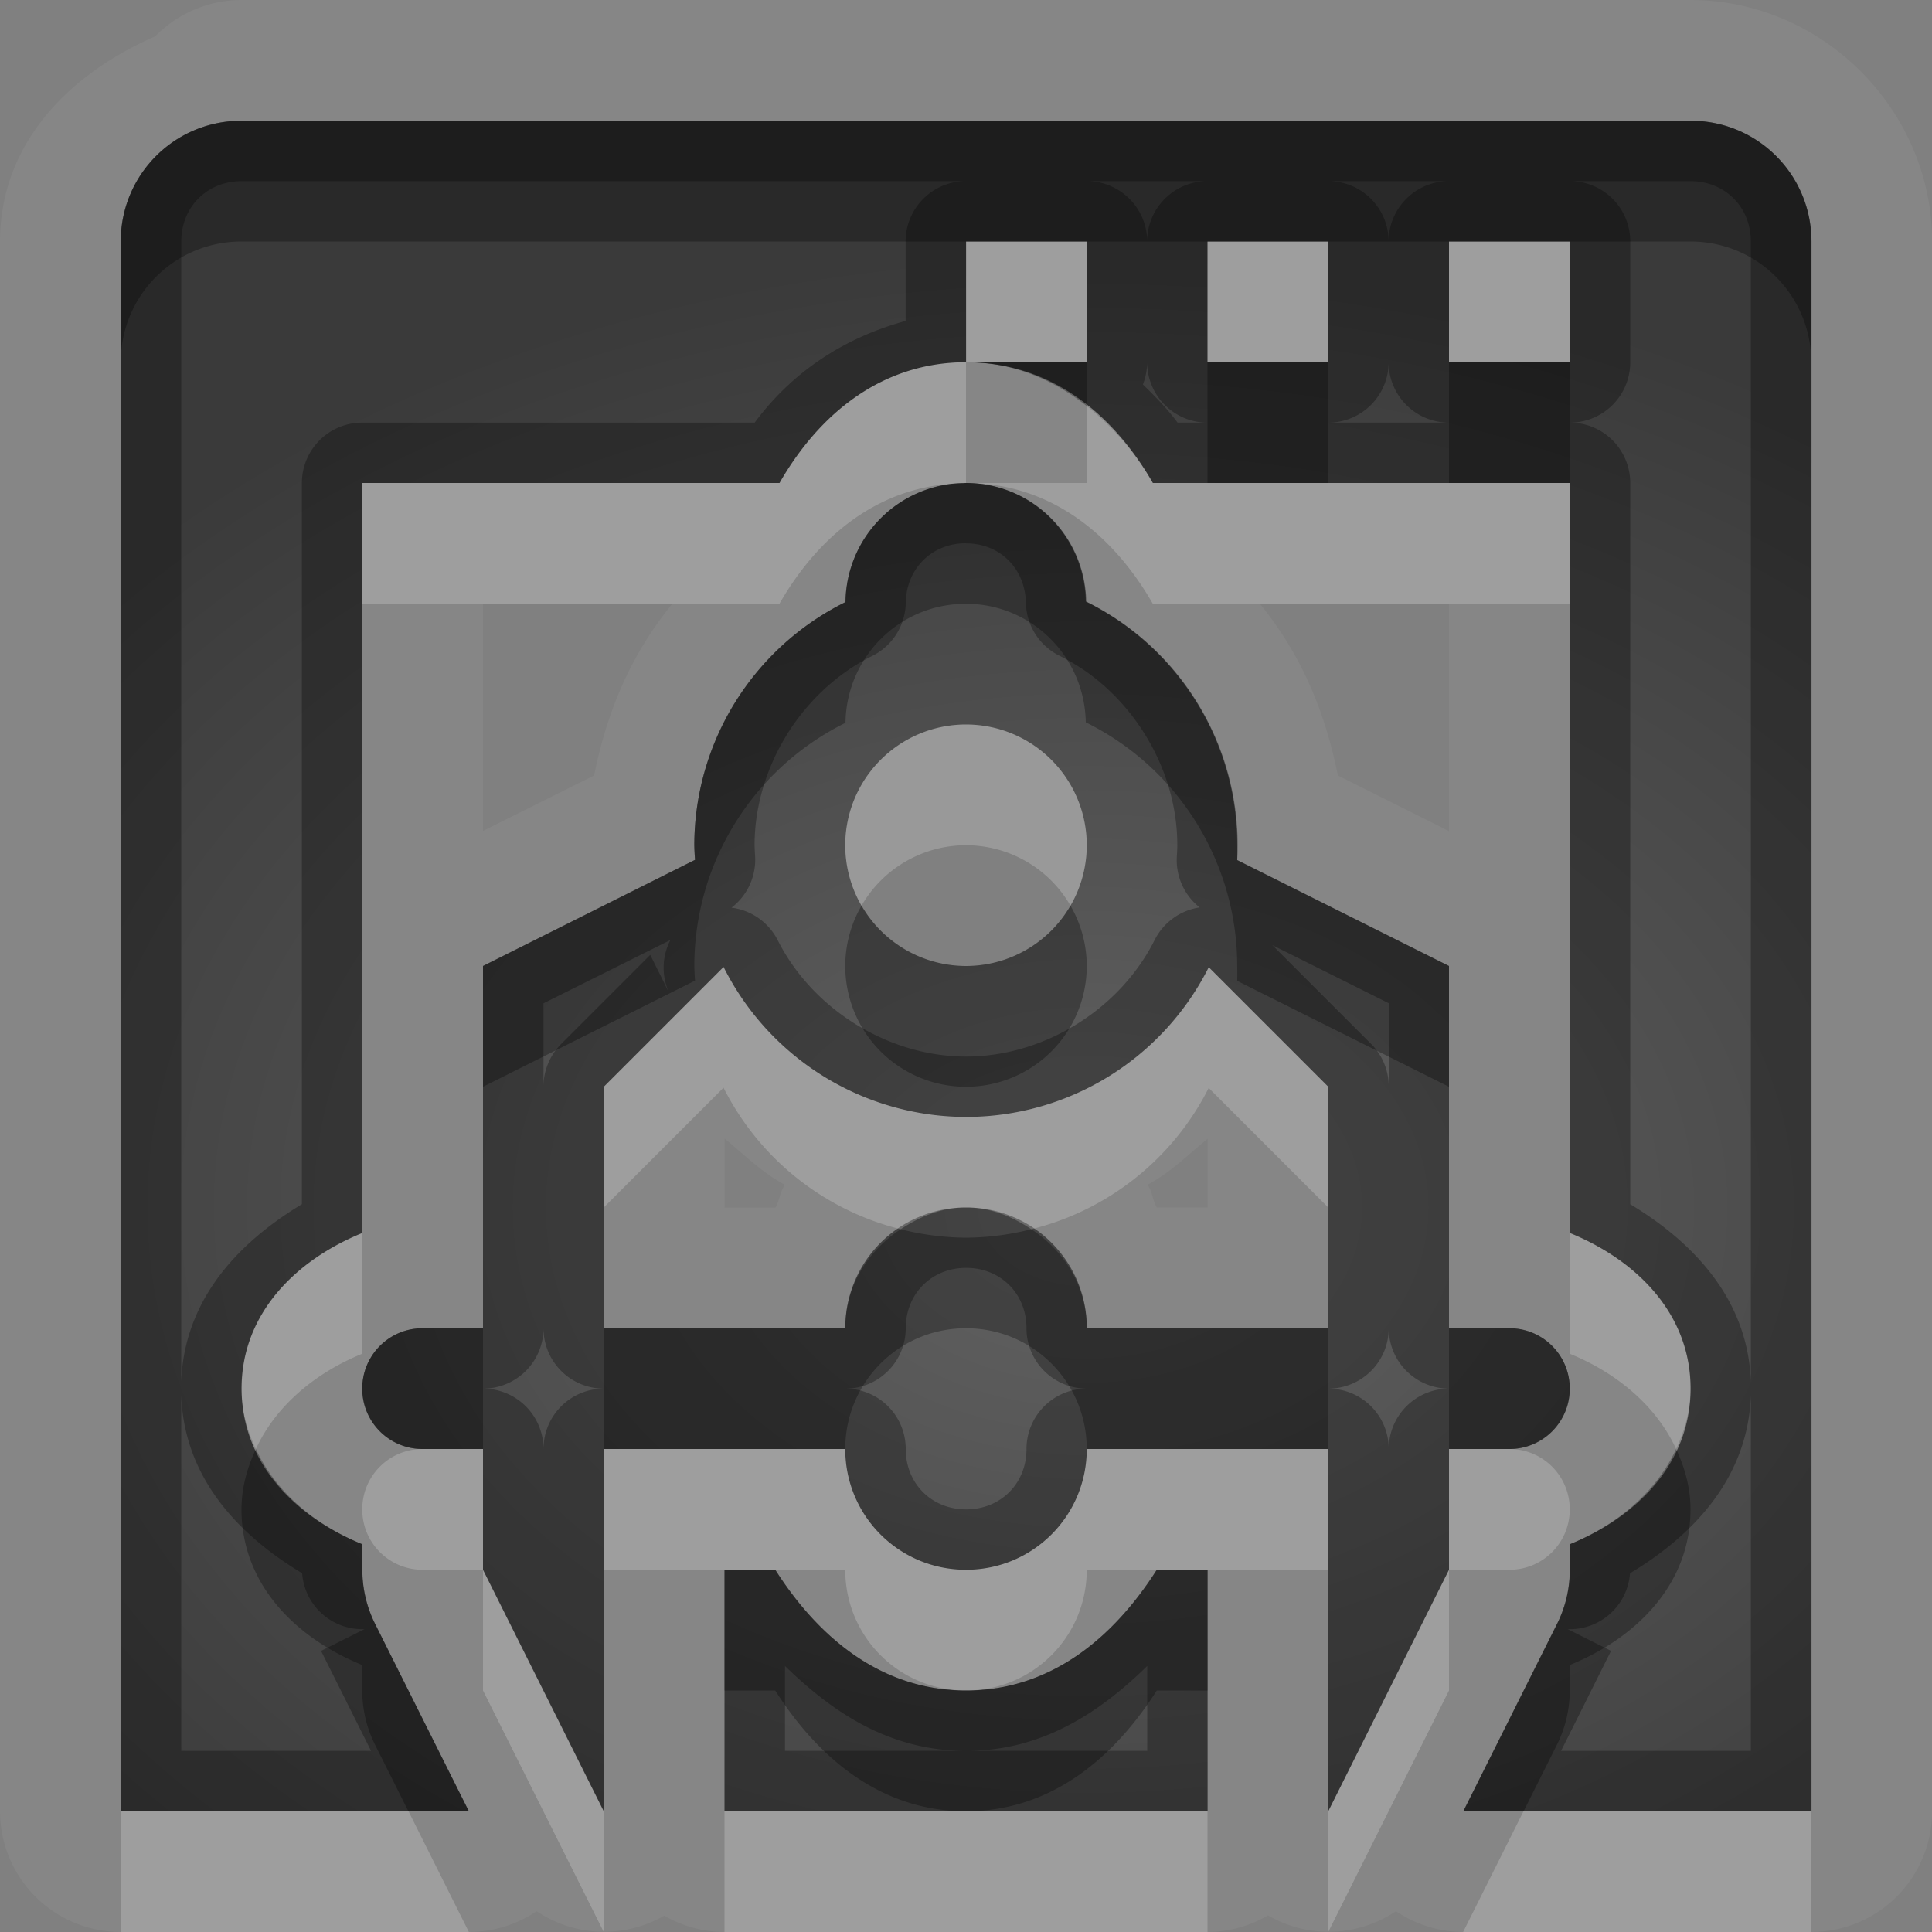 <?xml version="1.0" encoding="UTF-8"?>
<svg id="svg30" width="16" height="16" version="1.1" xmlns="http://www.w3.org/2000/svg" xmlns:cc="http://creativecommons.org/ns#" xmlns:dc="http://purl.org/dc/elements/1.1/" xmlns:rdf="http://www.w3.org/1999/02/22-rdf-syntax-ns#">
 <rect width="100%" height="100%" fill="#808080" stroke="none"/>
 <defs id="defs7">
  <radialGradient id="gr0" cx="9" cy="10" r="11" gradientTransform="matrix(1 0 0 .727 0 2.727)" gradientUnits="userSpaceOnUse">
   <stop id="stop2" stop-opacity=".235" offset="0"/>
   <stop id="stop4" stop-opacity=".549" offset="1"/>
  </radialGradient>
 </defs>
 <path id="path9" d="m2 0a1 1 0 0 0-0.715 0.301c-0.71 0.309-1.285 0.885-1.285 1.699v13a1 1 0 0 0 1 1h2 0.883a1 1 0 0 0 0.561-0.172 1 1 0 0 0 1.057 0.037 1 1 0 0 0 0.5 0.135h4a1 1 0 0 0 0.5-0.137 1 1 0 0 0 1.06-0.035 1 1 0 0 0 0.557 0.172h2.883a1 1 0 0 0 1-1v-13c0-1.091-0.909-2-2-2h-12zm0 1h12c0.554 0 1 0.446 1 1v13h-2.883l0.777-1.553a1 1 0 0 0 0.105-0.447v-0.211c0.551-0.224 1-0.668 1-1.289s-0.449-1.065-1-1.289v-2.211-4h-3.453c-0.327-0.571-0.847-1-1.547-1-0.7 0-1.218 0.429-1.545 1h-3.455v3.99 0.002a1 1 0 0 0 0 0.008v0.002 2.209c-0.551 0.224-1 0.668-1 1.289s0.449 1.065 1 1.289v0.211a1 1 0 0 0 0.105 0.447l0.777 1.553h-0.883-2v-13c0-0.554 0.446-1 1-1zm6 2h1v-1h-1v1zm2-1v1h1v-1h-1zm2 0v1h1v-1h-1zm-4.004 2h0.002 0.002c0.546 0.002 0.982 0.438 0.992 0.982a2.25 2.25 0 0 1 1.254 2.018 2.25 2.25 0 0 1 0 0.123l1.754 0.877v3h0.5c0.277 0 0.5 0.223 0.5 0.5s-0.223 0.5-0.5 0.5h-0.5v1l-1 2v-3h-2c0 0.554-0.446 1-1 1s-1-0.446-1-1h-2v3l-1-2v-1h-0.5c-0.277 0-0.5-0.223-0.5-0.5s0.223-0.5 0.5-0.5h0.5v-3l1.756-0.879a2.25 2.25 0 0 1-0.006-0.121 2.25 2.25 0 0 1 1.252-2.014c0.008-0.546 0.447-0.984 0.994-0.986zm-3.996 1h1.568c-0.344 0.421-0.541 0.89-0.648 1.422l-0.92 0.459v-1.881zm6.434 0h1.566v1.883l-0.92-0.461c-0.107-0.532-0.303-1.001-0.646-1.422zm-4.441 3.008-0.992 0.992v2h2c0-0.554 0.446-1 1-1s1 0.446 1 1h2v-2l-0.99-0.99a2.25 2.25 0 0 1-2.01 1.24 2.25 2.25 0 0 1-2.008-1.242zm0.008 1.422c0.17 0.139 0.307 0.279 0.5 0.383-0.043 0.054-0.043 0.129-0.08 0.188h-0.42v-0.57zm4 0.002v0.568h-0.42c-0.037-0.058-0.036-0.134-0.078-0.188 0.193-0.103 0.329-0.243 0.498-0.381zm-4 3.568h0.42c0.357 0.561 0.877 1 1.58 1s1.223-0.439 1.58-1h0.42v2h-4v-2z" fill="#fff" opacity=".05"/>
 <path id="base" d="m2 1c-0.554 0-1 0.446-1 1v13h2.883l-0.777-1.553a1 1 0 0 1-0.105-0.447v-0.211c-0.551-0.224-1-0.668-1-1.289s0.449-1.065 1-1.289v-2.211a1 1 0 0 1 0-0.008v-3.992h3.455c0.327-0.571 0.845-1 1.545-1v-1h1v1h-1c0.7 0 1.22 0.429 1.547 1h3.453v6.211c0.551 0.224 1 0.668 1 1.289s-0.449 1.065-1 1.289v0.211a1 1 0 0 1-0.105 0.447l-0.777 1.553h2.883v-13c0-0.554-0.446-1-1-1h-12zm8 1h1v1h-1v-1zm2 0h1v1h-1v-1zm-4 2c-0.549 0-0.99 0.439-0.998 0.986a2.25 2.25 0 0 0-1.252 2.014 2.25 2.25 0 0 0 0.006 0.121l-1.756 0.879v3h-0.5c-0.277 0-0.5 0.223-0.5 0.5s0.223 0.5 0.5 0.5h0.5v1l1 2v-3h2c0 0.554 0.446 1 1 1s1-0.446 1-1h2v3l1-2v-1h0.5c0.277 0 0.5-0.223 0.5-0.5s-0.223-0.5-0.5-0.5h-0.5v-3l-1.754-0.877a2.25 2.25 0 0 0 0.004-0.123 2.25 2.25 0 0 0-1.254-2.018c-0.01-0.545-0.448-0.982-0.996-0.982zm0 2a1 1 0 0 1 1 1 1 1 0 0 1-1 1 1 1 0 0 1-1-1 1 1 0 0 1 1-1zm-2.008 2.008a2.25 2.25 0 0 0 2.008 1.242 2.25 2.25 0 0 0 2.01-1.24l0.99 0.99v2h-2c0-0.554-0.446-1-1-1s-1 0.446-1 1h-2v-2l0.992-0.992zm0.008 4.992v2h4v-2h-0.42c-0.357 0.561-0.877 1-1.58 1s-1.223-0.439-1.58-1h-0.42z" fill="url(#gr0)"/>
 <path id="path15" d="m2 1c-0.554 0-1 0.446-1 1v13h2 0.883l-0.777-1.553a1 1 0 0 1-0.105-0.447v-0.211c-0.551-0.224-1-0.668-1-1.289s0.449-1.065 1-1.289v-2.211a1 1 0 0 1 0-0.008v-3.992h3.455c0.327-0.571 0.845-1 1.545-1v-1h1v1h-1c0.7 0 1.22 0.429 1.547 1h3.453v4 2.211c0.551 0.224 1 0.668 1 1.289s-0.449 1.065-1 1.289v0.211a1 1 0 0 1-0.105 0.447l-0.777 1.553h2.883v-13c0-0.554-0.446-1-1-1h-12zm0 0.5a0.5 0.5 0 0 0 0.023 0h5.977a0.5 0.5 0 0 0-0.5 0.5v0.658c-0.522 0.143-0.946 0.431-1.25 0.842h-3.25a0.5 0.5 0 0 0-0.5 0.5v3.992a0.5 0.5 0 0 0 0 0.008v1.973c-0.535 0.322-1 0.813-1 1.527 0 0.716 0.466 1.207 1.002 1.529a0.5 0.5 0 0 0 0.516 0.463l-0.359 0.18 0.414 0.828h-0.072-1.5v-3-9.5c0-0.286 0.214-0.5 0.5-0.5zm7 0h1a0.5 0.5 0 0 0-0.5 0.5 0.5 0.5 0 0 0-0.5-0.5zm2 0h1a0.5 0.5 0 0 0-0.5 0.5 0.5 0.5 0 0 0-0.5-0.5zm2 0h1c0.286 0 0.5 0.214 0.5 0.5v9.5 3h-1.572l0.414-0.828-0.359-0.18a0.5 0.5 0 0 0 0.516-0.463c0.536-0.322 1.002-0.814 1.002-1.529 0-0.715-0.465-1.205-1-1.527v-1.973-4a0.5 0.5 0 0 0-0.5-0.5 0.5 0.5 0 0 0 0.5-0.5v-1a0.5 0.5 0 0 0-0.5-0.5zm-3 0.5h1v1h-1v-1zm2 0h1v1h-1v-1zm-2.5 1a0.5 0.5 0 0 0 0.5 0.5h-0.248c-0.085-0.115-0.184-0.215-0.287-0.316a0.5 0.5 0 0 0 0.035-0.184zm2 0a0.5 0.5 0 0 0 0.5 0.5h-1a0.5 0.5 0 0 0 0.5-0.5zm-3.504 1c-0.547 0.002-0.987 0.44-0.994 0.986a2.25 2.25 0 0 0-1.252 2.014 2.25 2.25 0 0 0 0.006 0.121l-1.756 0.879v3h-0.5c-0.277 0-0.5 0.223-0.5 0.5s0.223 0.5 0.5 0.5h0.5v1l1 2v-3h2c0 0.554 0.446 1 1 1s1-0.446 1-1h2v3l1-2v-1h0.5c0.277 0 0.5-0.223 0.5-0.5s-0.223-0.5-0.5-0.5h-0.5v-3l-1.754-0.877a2.25 2.25 0 0 0 0-0.123 2.25 2.25 0 0 0-1.254-2.018c-0.01-0.544-0.446-0.98-0.992-0.982h-0.002-0.002zm0.004 0.5c0.282 0 0.491 0.21 0.496 0.492a0.5 0.5 0 0 0 0.279 0.439c0.582 0.287 0.975 0.92 0.975 1.568-1.7e-4 0.031-0.002 0.063-0.004 0.094a0.5 0.5 0 0 0 0.189 0.422 0.5 0.5 0 0 0-0.373 0.27c-0.289 0.576-0.918 0.965-1.562 0.965-0.644-0.001-1.272-0.391-1.561-0.967a0.5 0.5 0 0 0-0.381-0.266 0.5 0.5 0 0 0 0.195-0.434c-0.002-0.028-0.003-0.056-0.004-0.084v-0.002c0.002-0.647 0.395-1.278 0.975-1.565a0.5 0.5 0 0 0 0.277-0.439c0.004-0.282 0.215-0.494 0.498-0.494zm-2.447 3.283a0.5 0.5 0 0 0-0.008 0.447l-0.16-0.322-0.738 0.738a0.5 0.5 0 0 0-0.146 0.354v-0.691l1.053-0.525zm4.981 0.043 0.967 0.482v0.691a0.5 0.5 0 0 0-0.146-0.354l-0.82-0.82zm-4.541 0.182a2.25 2.25 0 0 0 2.008 1.242 2.25 2.25 0 0 0 2.01-1.24l0.99 0.99v2h-2c0-0.554-0.446-1-1-1s-1 0.446-1 1h-2v-2l0.992-0.992zm2.008 2.492c0.286 0 0.5 0.214 0.5 0.5a0.5 0.5 0 0 0 0.5 0.5 0.5 0.5 0 0 0-0.5 0.5c0 0.286-0.214 0.5-0.5 0.5s-0.5-0.214-0.5-0.5a0.5 0.5 0 0 0-0.5-0.5 0.5 0.5 0 0 0 0.5-0.5c0-0.286 0.214-0.5 0.5-0.5zm-3.5 0.5a0.5 0.5 0 0 0 0.5 0.5 0.5 0.5 0 0 0-0.5 0.5 0.5 0.5 0 0 0-0.5-0.5 0.5 0.5 0 0 0 0.5-0.5zm7 0a0.5 0.5 0 0 0 0.5 0.5 0.5 0.5 0 0 0-0.5 0.5 0.5 0.5 0 0 0-0.5-0.5 0.5 0.5 0 0 0 0.5-0.5zm-5.5 2v2h4v-2h-0.42c-0.357 0.561-0.877 1-1.58 1s-1.223-0.439-1.58-1h-0.42zm0.5 0.797c0.396 0.387 0.869 0.703 1.5 0.703s1.103-0.316 1.5-0.703v0.703h-1.5-1.5v-0.703z" opacity=".3"/>
 <path id="path20" d="m8 2v1h1v-1h-1zm0 1c-0.7 0-1.218 0.429-1.545 1h-3.455v1h3.455c0.324-0.566 0.837-0.991 1.527-0.998 0.005-8e-5 0.009-0.002 0.014-0.002h0.002 0.002v-1zm0 1c0.7 0 1.22 0.429 1.547 1h3.453v-1h-1-1-1-0.453c-0.143-0.251-0.33-0.465-0.547-0.637v0.637h-1zm2-2v1h1v-1h-1zm2 0v1h1v-1h-1zm-4 4a1 1 0 0 0-1 1 1 1 0 0 0 0.135 0.5 1 1 0 0 1 0.865-0.5 1 1 0 0 1 0.865 0.5 1 1 0 0 0 0.135-0.5 1 1 0 0 0-1-1zm-2.008 2.008-0.992 0.992v1l0.992-0.992a2.25 2.25 0 0 0 1.467 1.172c0.158-0.104 0.337-0.18 0.541-0.18s0.383 0.075 0.541 0.18a2.25 2.25 0 0 0 1.469-1.17l0.99 0.99v-1l-0.99-0.99a2.25 2.25 0 0 1-2.01 1.24 2.25 2.25 0 0 1-2.008-1.242zm-2.992 2.203c-0.551 0.224-1 0.668-1 1.289 0 0.185 0.049 0.348 0.119 0.5 0.166-0.36 0.494-0.631 0.881-0.789v-1zm10 0v1c0.387 0.158 0.715 0.429 0.881 0.789 0.07-0.152 0.119-0.315 0.119-0.5 0-0.621-0.449-1.065-1-1.289zm-9.5 1.789c-0.277 0-0.5 0.223-0.5 0.5s0.223 0.5 0.5 0.5h0.5v-1h-0.5zm0.5 1v1l1 2v-1l-1-2zm1-1v1h1 0.42 0.58c0 0.554 0.446 1 1 1s1-0.446 1-1h0.58 0.42 1v-1h-2c0 0.554-0.446 1-1 1s-1-0.446-1-1h-2zm7 0v1h0.5c0.277 0 0.5-0.223 0.5-0.5s-0.223-0.5-0.5-0.5h-0.5zm0 1-1 2v1l1-2v-1zm-11 2v1h2 0.883l-0.5-1h-0.383-2zm5 0v1h4v-1h-2-2zm6.617 0-0.5 1h2.883v-1h-2.383z" fill="#fff" opacity=".2"/>
 <path id="path25" d="m2 1c-0.554 0-1 0.446-1 1v1c0-0.554 0.446-1 1-1h6 1 1 1 1 1 1c0.554 0 1 0.446 1 1v-1c0-0.554-0.446-1-1-1h-12zm6 2c0.393 0 0.723 0.144 1 0.363v-0.363h-1zm2 0v1h1v-1h-1zm2 0v1h1v-1h-1zm-4.004 1c-0.005 2e-5 -0.009 0.002-0.014 0.002-0.541 0.01-0.973 0.443-0.98 0.984a2.25 2.25 0 0 0-1.252 2.014 2.25 2.25 0 0 0 0.006 0.121l-1.756 0.879v1l1.756-0.879a2.25 2.25 0 0 1-0.006-0.121 2.25 2.25 0 0 1 1.252-2.014c0.008-0.546 0.447-0.984 0.994-0.986h0.002 0.002c0.546 0.002 0.982 0.438 0.992 0.982a2.25 2.25 0 0 1 1.254 2.018 2.25 2.25 0 0 1 0 0.123l1.754 0.877v-1l-1.754-0.877a2.25 2.25 0 0 0 0-0.123 2.25 2.25 0 0 0-1.254-2.018c-0.01-0.544-0.446-0.98-0.992-0.982h-0.002-0.002zm-0.861 3.5a1 1 0 0 0-0.135 0.5 1 1 0 0 0 1 1 1 1 0 0 0 1-1 1 1 0 0 0-0.135-0.5 1 1 0 0 1-0.865 0.5 1 1 0 0 1-0.865-0.5zm0.324 2.68c-0.271 0.179-0.459 0.47-0.459 0.82h-2v1h2c0-0.554 0.446-1 1-1s1 0.446 1 1h2v-1h-2c0-0.35-0.188-0.642-0.459-0.82a2.25 2.25 0 0 1-0.541 0.07 2.25 2.25 0 0 1-0.541-0.07zm-3.959 0.82c-0.277 0-0.5 0.223-0.5 0.5s0.223 0.5 0.5 0.5h0.5v-1h-0.5zm8.5 0v1h0.5c0.277 0 0.5-0.223 0.5-0.5s-0.223-0.5-0.5-0.5h-0.5zm-9.881 1c-0.07 0.152-0.119 0.315-0.119 0.5 0 0.621 0.449 1.065 1 1.289v0.211a1 1 0 0 0 0.105 0.447l0.277 0.553h0.5l-0.777-1.553a1 1 0 0 1-0.105-0.447v-0.211c-0.387-0.158-0.715-0.429-0.881-0.789zm11.762 0c-0.166 0.36-0.494 0.631-0.881 0.789v0.211a1 1 0 0 1-0.105 0.447l-0.777 1.553h0.5l0.277-0.553a1 1 0 0 0 0.105-0.447v-0.211c0.551-0.224 1-0.668 1-1.289 0-0.185-0.049-0.348-0.119-0.5zm-7.881 1v1h0.42c0.357 0.561 0.877 1 1.58 1s1.223-0.439 1.58-1h0.42v-1h-0.42c-0.357 0.561-0.877 1-1.58 1s-1.223-0.439-1.58-1h-0.42z" opacity=".3"/>
</svg>
